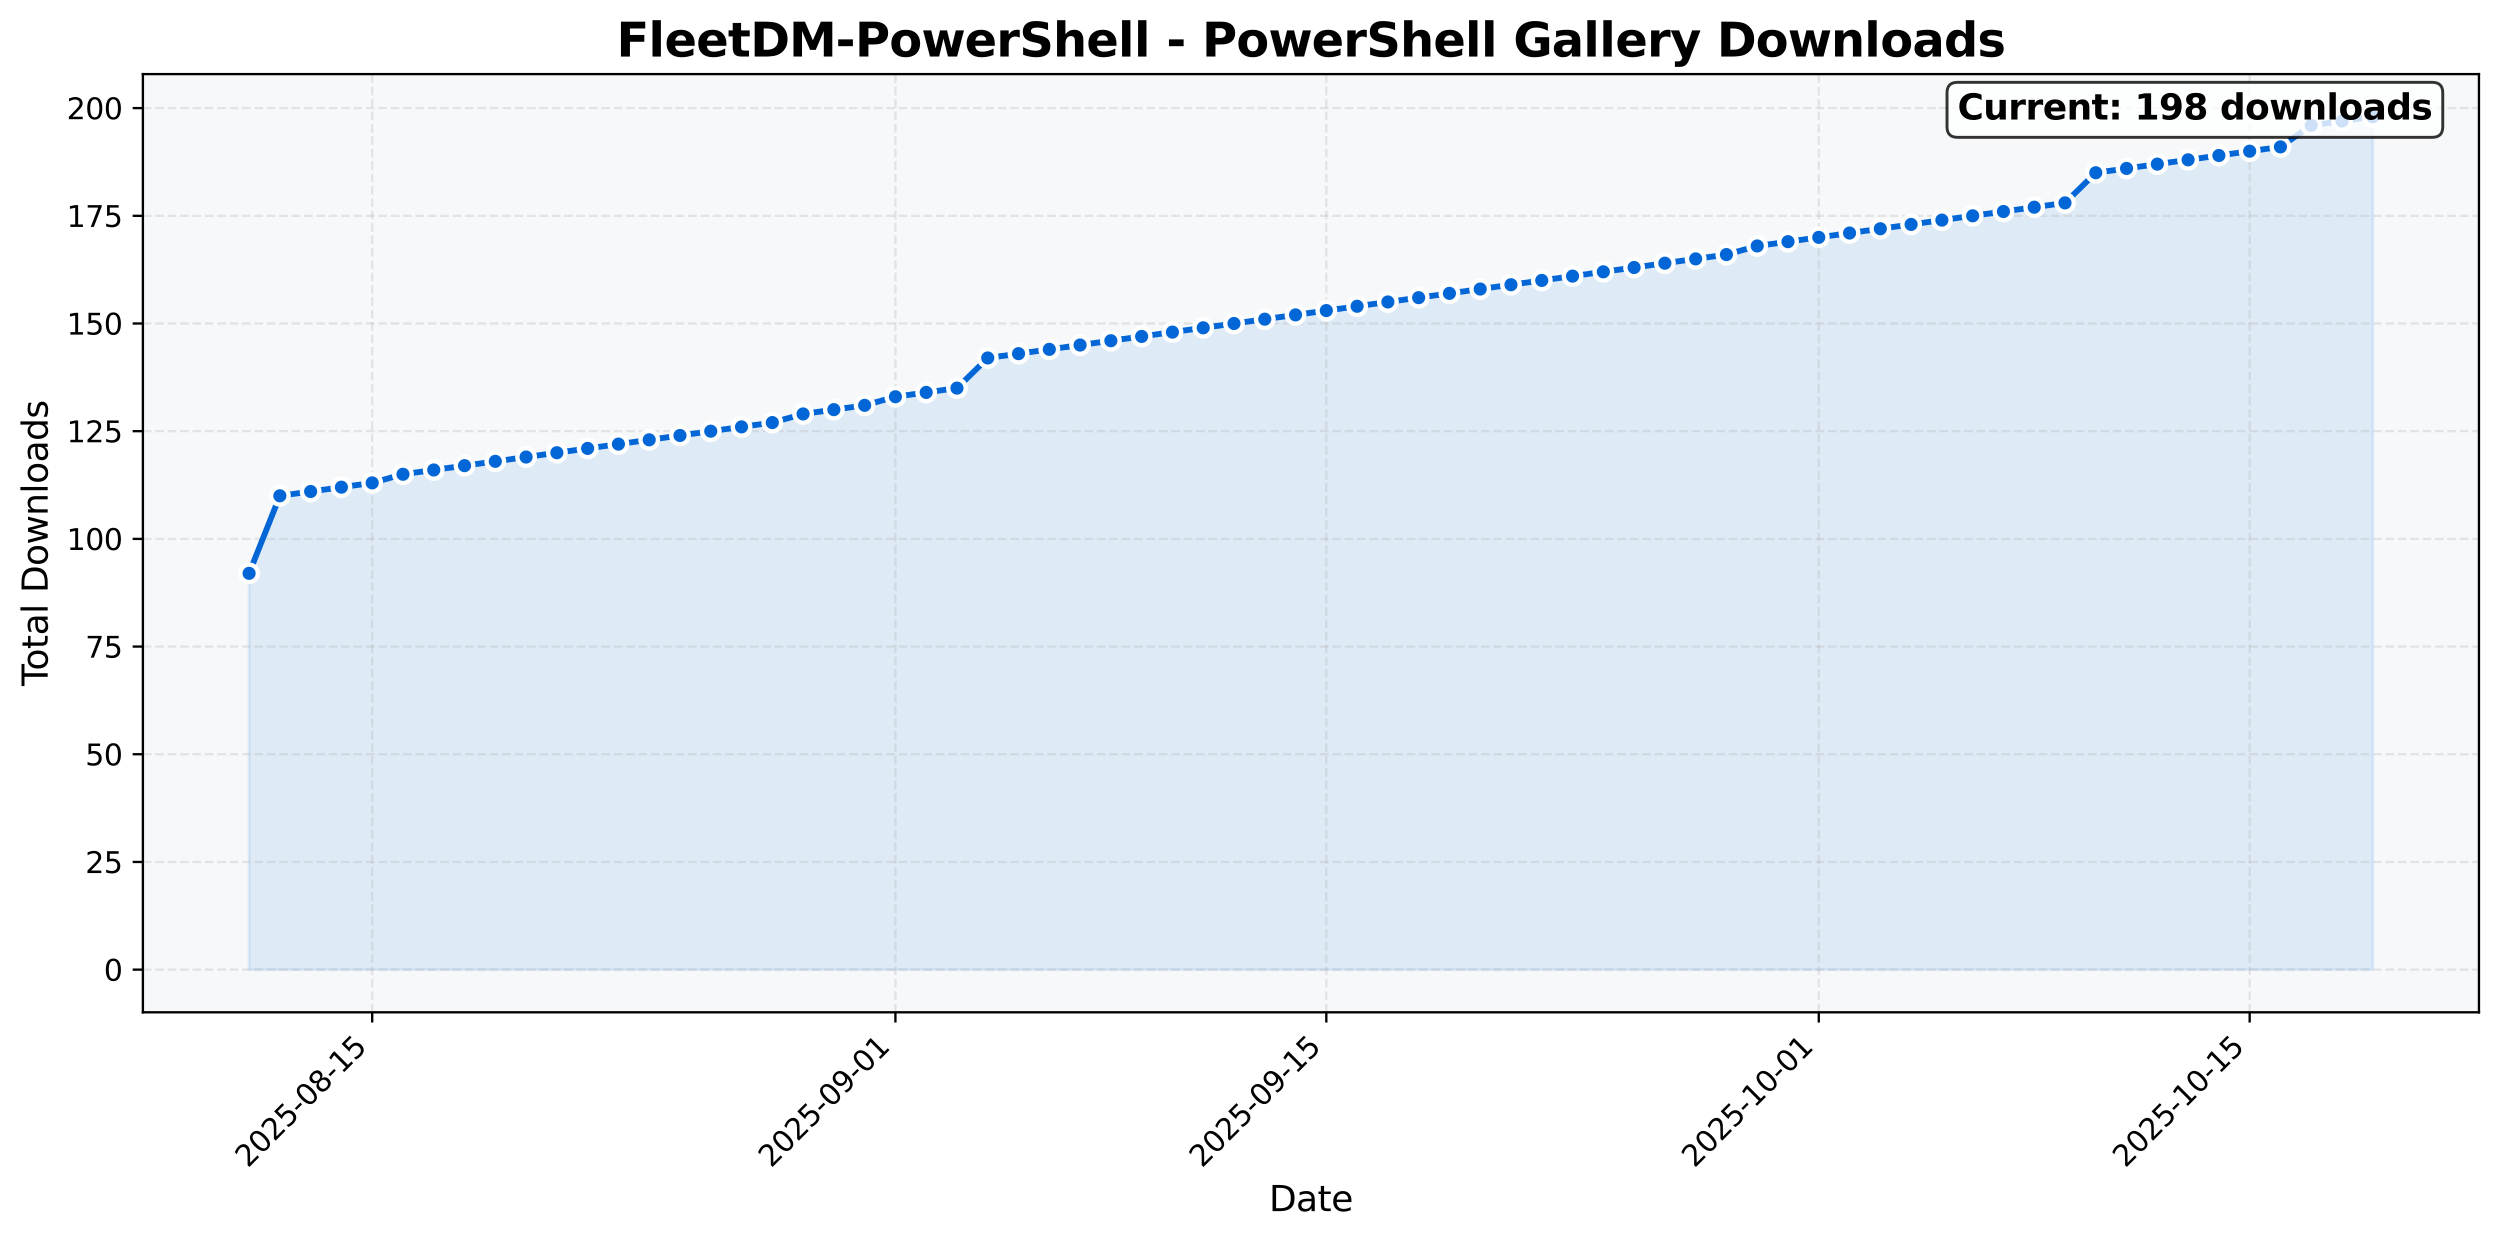 <?xml version="1.0" encoding="utf-8" standalone="no"?>
<!DOCTYPE svg PUBLIC "-//W3C//DTD SVG 1.1//EN"
  "http://www.w3.org/Graphics/SVG/1.1/DTD/svg11.dtd">
<svg xmlns:xlink="http://www.w3.org/1999/xlink" width="855.551pt" height="424.172pt" viewBox="0 0 855.551 424.172" xmlns="http://www.w3.org/2000/svg" version="1.1">
 <defs>
  <style type="text/css">*{stroke-linejoin: round; stroke-linecap: butt}</style>
 </defs>
 <g id="figure_1">
  <g id="patch_1">
   <path d="M 0 424.172 
L 855.551 424.172 
L 855.551 0 
L 0 0 
z
" style="fill: #ffffff"/>
  </g>
  <g id="axes_1">
   <g id="patch_2">
    <path d="M 48.901 346.421 
L 848.351 346.421 
L 848.351 25.358 
L 48.901 25.358 
z
" style="fill: #f6f8fa"/>
   </g>
   <g id="FillBetweenPolyCollection_1">
    <defs>
     <path id="mc8d5b00d7f" d="M 85.24 -92.345 
L 85.24 -227.964 
L 95.773 -254.498 
L 106.306 -255.972 
L 116.839 -257.446 
L 127.372 -258.92 
L 137.905 -261.869 
L 148.438 -263.343 
L 158.97 -264.817 
L 169.503 -266.291 
L 180.036 -267.765 
L 190.569 -269.239 
L 201.102 -270.713 
L 211.635 -272.187 
L 222.168 -273.662 
L 232.701 -275.136 
L 243.234 -276.61 
L 253.767 -278.084 
L 264.3 -279.558 
L 274.833 -282.506 
L 285.366 -283.98 
L 295.899 -285.454 
L 306.432 -288.403 
L 316.965 -289.877 
L 327.497 -291.351 
L 338.03 -301.67 
L 348.563 -303.144 
L 359.096 -304.618 
L 369.629 -306.092 
L 380.162 -307.566 
L 390.695 -309.04 
L 401.228 -310.514 
L 411.761 -311.989 
L 422.294 -313.463 
L 432.827 -314.937 
L 443.36 -316.411 
L 453.893 -317.885 
L 464.426 -319.359 
L 474.959 -320.833 
L 485.492 -322.307 
L 496.024 -323.782 
L 506.557 -325.256 
L 517.09 -326.73 
L 527.623 -328.204 
L 538.156 -329.678 
L 548.689 -331.152 
L 559.222 -332.626 
L 569.755 -334.1 
L 580.288 -335.574 
L 590.821 -337.049 
L 601.354 -339.997 
L 611.887 -341.471 
L 622.42 -342.945 
L 632.953 -344.419 
L 643.486 -345.893 
L 654.019 -347.367 
L 664.551 -348.842 
L 675.084 -350.316 
L 685.617 -351.79 
L 696.15 -353.264 
L 706.683 -354.738 
L 717.216 -365.057 
L 727.749 -366.531 
L 738.282 -368.005 
L 748.815 -369.479 
L 759.348 -370.953 
L 769.881 -372.427 
L 780.414 -373.902 
L 790.947 -381.272 
L 801.48 -382.746 
L 812.013 -384.22 
L 812.013 -92.345 
L 812.013 -92.345 
L 801.48 -92.345 
L 790.947 -92.345 
L 780.414 -92.345 
L 769.881 -92.345 
L 759.348 -92.345 
L 748.815 -92.345 
L 738.282 -92.345 
L 727.749 -92.345 
L 717.216 -92.345 
L 706.683 -92.345 
L 696.15 -92.345 
L 685.617 -92.345 
L 675.084 -92.345 
L 664.551 -92.345 
L 654.019 -92.345 
L 643.486 -92.345 
L 632.953 -92.345 
L 622.42 -92.345 
L 611.887 -92.345 
L 601.354 -92.345 
L 590.821 -92.345 
L 580.288 -92.345 
L 569.755 -92.345 
L 559.222 -92.345 
L 548.689 -92.345 
L 538.156 -92.345 
L 527.623 -92.345 
L 517.09 -92.345 
L 506.557 -92.345 
L 496.024 -92.345 
L 485.492 -92.345 
L 474.959 -92.345 
L 464.426 -92.345 
L 453.893 -92.345 
L 443.36 -92.345 
L 432.827 -92.345 
L 422.294 -92.345 
L 411.761 -92.345 
L 401.228 -92.345 
L 390.695 -92.345 
L 380.162 -92.345 
L 369.629 -92.345 
L 359.096 -92.345 
L 348.563 -92.345 
L 338.03 -92.345 
L 327.497 -92.345 
L 316.965 -92.345 
L 306.432 -92.345 
L 295.899 -92.345 
L 285.366 -92.345 
L 274.833 -92.345 
L 264.3 -92.345 
L 253.767 -92.345 
L 243.234 -92.345 
L 232.701 -92.345 
L 222.168 -92.345 
L 211.635 -92.345 
L 201.102 -92.345 
L 190.569 -92.345 
L 180.036 -92.345 
L 169.503 -92.345 
L 158.97 -92.345 
L 148.438 -92.345 
L 137.905 -92.345 
L 127.372 -92.345 
L 116.839 -92.345 
L 106.306 -92.345 
L 95.773 -92.345 
L 85.24 -92.345 
z
" style="stroke: #0366d6; stroke-opacity: 0.1"/>
    </defs>
    <g clip-path="url(#p001429e2a1)">
     <use xlink:href="#mc8d5b00d7f" x="0" y="424.172" style="fill: #0366d6; fill-opacity: 0.1; stroke: #0366d6; stroke-opacity: 0.1"/>
    </g>
   </g>
   <g id="matplotlib.axis_1">
    <g id="xtick_1">
     <g id="line2d_1">
      <path d="M 127.372 346.421 
L 127.372 25.358 
" clip-path="url(#p001429e2a1)" style="fill: none; stroke-dasharray: 2.96,1.28; stroke-dashoffset: 0; stroke: #b0b0b0; stroke-opacity: 0.3; stroke-width: 0.8"/>
     </g>
     <g id="line2d_2">
      <defs>
       <path id="md83313b8de" d="M 0 0 
L 0 3.5 
" style="stroke: #000000; stroke-width: 0.8"/>
      </defs>
      <g>
       <use xlink:href="#md83313b8de" x="127.372" y="346.421" style="stroke: #000000; stroke-width: 0.8"/>
      </g>
     </g>
     <g id="text_1">
      <!-- 2025-08-15 -->
      <g transform="translate(84.807 399.887) rotate(-45) scale(0.1 -0.1)">
       <defs>
        <path id="DejaVuSans-32" d="M 1228 531 
L 3431 531 
L 3431 0 
L 469 0 
L 469 531 
Q 828 903 1448 1529 
Q 2069 2156 2228 2338 
Q 2531 2678 2651 2914 
Q 2772 3150 2772 3378 
Q 2772 3750 2511 3984 
Q 2250 4219 1831 4219 
Q 1534 4219 1204 4116 
Q 875 4013 500 3803 
L 500 4441 
Q 881 4594 1212 4672 
Q 1544 4750 1819 4750 
Q 2544 4750 2975 4387 
Q 3406 4025 3406 3419 
Q 3406 3131 3298 2873 
Q 3191 2616 2906 2266 
Q 2828 2175 2409 1742 
Q 1991 1309 1228 531 
z
" transform="scale(0.016)"/>
        <path id="DejaVuSans-30" d="M 2034 4250 
Q 1547 4250 1301 3770 
Q 1056 3291 1056 2328 
Q 1056 1369 1301 889 
Q 1547 409 2034 409 
Q 2525 409 2770 889 
Q 3016 1369 3016 2328 
Q 3016 3291 2770 3770 
Q 2525 4250 2034 4250 
z
M 2034 4750 
Q 2819 4750 3233 4129 
Q 3647 3509 3647 2328 
Q 3647 1150 3233 529 
Q 2819 -91 2034 -91 
Q 1250 -91 836 529 
Q 422 1150 422 2328 
Q 422 3509 836 4129 
Q 1250 4750 2034 4750 
z
" transform="scale(0.016)"/>
        <path id="DejaVuSans-35" d="M 691 4666 
L 3169 4666 
L 3169 4134 
L 1269 4134 
L 1269 2991 
Q 1406 3038 1543 3061 
Q 1681 3084 1819 3084 
Q 2600 3084 3056 2656 
Q 3513 2228 3513 1497 
Q 3513 744 3044 326 
Q 2575 -91 1722 -91 
Q 1428 -91 1123 -41 
Q 819 9 494 109 
L 494 744 
Q 775 591 1075 516 
Q 1375 441 1709 441 
Q 2250 441 2565 725 
Q 2881 1009 2881 1497 
Q 2881 1984 2565 2268 
Q 2250 2553 1709 2553 
Q 1456 2553 1204 2497 
Q 953 2441 691 2322 
L 691 4666 
z
" transform="scale(0.016)"/>
        <path id="DejaVuSans-2d" d="M 313 2009 
L 1997 2009 
L 1997 1497 
L 313 1497 
L 313 2009 
z
" transform="scale(0.016)"/>
        <path id="DejaVuSans-38" d="M 2034 2216 
Q 1584 2216 1326 1975 
Q 1069 1734 1069 1313 
Q 1069 891 1326 650 
Q 1584 409 2034 409 
Q 2484 409 2743 651 
Q 3003 894 3003 1313 
Q 3003 1734 2745 1975 
Q 2488 2216 2034 2216 
z
M 1403 2484 
Q 997 2584 770 2862 
Q 544 3141 544 3541 
Q 544 4100 942 4425 
Q 1341 4750 2034 4750 
Q 2731 4750 3128 4425 
Q 3525 4100 3525 3541 
Q 3525 3141 3298 2862 
Q 3072 2584 2669 2484 
Q 3125 2378 3379 2068 
Q 3634 1759 3634 1313 
Q 3634 634 3220 271 
Q 2806 -91 2034 -91 
Q 1263 -91 848 271 
Q 434 634 434 1313 
Q 434 1759 690 2068 
Q 947 2378 1403 2484 
z
M 1172 3481 
Q 1172 3119 1398 2916 
Q 1625 2713 2034 2713 
Q 2441 2713 2670 2916 
Q 2900 3119 2900 3481 
Q 2900 3844 2670 4047 
Q 2441 4250 2034 4250 
Q 1625 4250 1398 4047 
Q 1172 3844 1172 3481 
z
" transform="scale(0.016)"/>
        <path id="DejaVuSans-31" d="M 794 531 
L 1825 531 
L 1825 4091 
L 703 3866 
L 703 4441 
L 1819 4666 
L 2450 4666 
L 2450 531 
L 3481 531 
L 3481 0 
L 794 0 
L 794 531 
z
" transform="scale(0.016)"/>
       </defs>
       <use xlink:href="#DejaVuSans-32"/>
       <use xlink:href="#DejaVuSans-30" transform="translate(63.623 0)"/>
       <use xlink:href="#DejaVuSans-32" transform="translate(127.246 0)"/>
       <use xlink:href="#DejaVuSans-35" transform="translate(190.869 0)"/>
       <use xlink:href="#DejaVuSans-2d" transform="translate(254.492 0)"/>
       <use xlink:href="#DejaVuSans-30" transform="translate(290.576 0)"/>
       <use xlink:href="#DejaVuSans-38" transform="translate(354.199 0)"/>
       <use xlink:href="#DejaVuSans-2d" transform="translate(417.822 0)"/>
       <use xlink:href="#DejaVuSans-31" transform="translate(453.906 0)"/>
       <use xlink:href="#DejaVuSans-35" transform="translate(517.529 0)"/>
      </g>
     </g>
    </g>
    <g id="xtick_2">
     <g id="line2d_3">
      <path d="M 306.432 346.421 
L 306.432 25.358 
" clip-path="url(#p001429e2a1)" style="fill: none; stroke-dasharray: 2.96,1.28; stroke-dashoffset: 0; stroke: #b0b0b0; stroke-opacity: 0.3; stroke-width: 0.8"/>
     </g>
     <g id="line2d_4">
      <g>
       <use xlink:href="#md83313b8de" x="306.432" y="346.421" style="stroke: #000000; stroke-width: 0.8"/>
      </g>
     </g>
     <g id="text_2">
      <!-- 2025-09-01 -->
      <g transform="translate(263.867 399.887) rotate(-45) scale(0.1 -0.1)">
       <defs>
        <path id="DejaVuSans-39" d="M 703 97 
L 703 672 
Q 941 559 1184 500 
Q 1428 441 1663 441 
Q 2288 441 2617 861 
Q 2947 1281 2994 2138 
Q 2813 1869 2534 1725 
Q 2256 1581 1919 1581 
Q 1219 1581 811 2004 
Q 403 2428 403 3163 
Q 403 3881 828 4315 
Q 1253 4750 1959 4750 
Q 2769 4750 3195 4129 
Q 3622 3509 3622 2328 
Q 3622 1225 3098 567 
Q 2575 -91 1691 -91 
Q 1453 -91 1209 -44 
Q 966 3 703 97 
z
M 1959 2075 
Q 2384 2075 2632 2365 
Q 2881 2656 2881 3163 
Q 2881 3666 2632 3958 
Q 2384 4250 1959 4250 
Q 1534 4250 1286 3958 
Q 1038 3666 1038 3163 
Q 1038 2656 1286 2365 
Q 1534 2075 1959 2075 
z
" transform="scale(0.016)"/>
       </defs>
       <use xlink:href="#DejaVuSans-32"/>
       <use xlink:href="#DejaVuSans-30" transform="translate(63.623 0)"/>
       <use xlink:href="#DejaVuSans-32" transform="translate(127.246 0)"/>
       <use xlink:href="#DejaVuSans-35" transform="translate(190.869 0)"/>
       <use xlink:href="#DejaVuSans-2d" transform="translate(254.492 0)"/>
       <use xlink:href="#DejaVuSans-30" transform="translate(290.576 0)"/>
       <use xlink:href="#DejaVuSans-39" transform="translate(354.199 0)"/>
       <use xlink:href="#DejaVuSans-2d" transform="translate(417.822 0)"/>
       <use xlink:href="#DejaVuSans-30" transform="translate(453.906 0)"/>
       <use xlink:href="#DejaVuSans-31" transform="translate(517.529 0)"/>
      </g>
     </g>
    </g>
    <g id="xtick_3">
     <g id="line2d_5">
      <path d="M 453.893 346.421 
L 453.893 25.358 
" clip-path="url(#p001429e2a1)" style="fill: none; stroke-dasharray: 2.96,1.28; stroke-dashoffset: 0; stroke: #b0b0b0; stroke-opacity: 0.3; stroke-width: 0.8"/>
     </g>
     <g id="line2d_6">
      <g>
       <use xlink:href="#md83313b8de" x="453.893" y="346.421" style="stroke: #000000; stroke-width: 0.8"/>
      </g>
     </g>
     <g id="text_3">
      <!-- 2025-09-15 -->
      <g transform="translate(411.328 399.887) rotate(-45) scale(0.1 -0.1)">
       <use xlink:href="#DejaVuSans-32"/>
       <use xlink:href="#DejaVuSans-30" transform="translate(63.623 0)"/>
       <use xlink:href="#DejaVuSans-32" transform="translate(127.246 0)"/>
       <use xlink:href="#DejaVuSans-35" transform="translate(190.869 0)"/>
       <use xlink:href="#DejaVuSans-2d" transform="translate(254.492 0)"/>
       <use xlink:href="#DejaVuSans-30" transform="translate(290.576 0)"/>
       <use xlink:href="#DejaVuSans-39" transform="translate(354.199 0)"/>
       <use xlink:href="#DejaVuSans-2d" transform="translate(417.822 0)"/>
       <use xlink:href="#DejaVuSans-31" transform="translate(453.906 0)"/>
       <use xlink:href="#DejaVuSans-35" transform="translate(517.529 0)"/>
      </g>
     </g>
    </g>
    <g id="xtick_4">
     <g id="line2d_7">
      <path d="M 622.42 346.421 
L 622.42 25.358 
" clip-path="url(#p001429e2a1)" style="fill: none; stroke-dasharray: 2.96,1.28; stroke-dashoffset: 0; stroke: #b0b0b0; stroke-opacity: 0.3; stroke-width: 0.8"/>
     </g>
     <g id="line2d_8">
      <g>
       <use xlink:href="#md83313b8de" x="622.42" y="346.421" style="stroke: #000000; stroke-width: 0.8"/>
      </g>
     </g>
     <g id="text_4">
      <!-- 2025-10-01 -->
      <g transform="translate(579.855 399.887) rotate(-45) scale(0.1 -0.1)">
       <use xlink:href="#DejaVuSans-32"/>
       <use xlink:href="#DejaVuSans-30" transform="translate(63.623 0)"/>
       <use xlink:href="#DejaVuSans-32" transform="translate(127.246 0)"/>
       <use xlink:href="#DejaVuSans-35" transform="translate(190.869 0)"/>
       <use xlink:href="#DejaVuSans-2d" transform="translate(254.492 0)"/>
       <use xlink:href="#DejaVuSans-31" transform="translate(290.576 0)"/>
       <use xlink:href="#DejaVuSans-30" transform="translate(354.199 0)"/>
       <use xlink:href="#DejaVuSans-2d" transform="translate(417.822 0)"/>
       <use xlink:href="#DejaVuSans-30" transform="translate(453.906 0)"/>
       <use xlink:href="#DejaVuSans-31" transform="translate(517.529 0)"/>
      </g>
     </g>
    </g>
    <g id="xtick_5">
     <g id="line2d_9">
      <path d="M 769.881 346.421 
L 769.881 25.358 
" clip-path="url(#p001429e2a1)" style="fill: none; stroke-dasharray: 2.96,1.28; stroke-dashoffset: 0; stroke: #b0b0b0; stroke-opacity: 0.3; stroke-width: 0.8"/>
     </g>
     <g id="line2d_10">
      <g>
       <use xlink:href="#md83313b8de" x="769.881" y="346.421" style="stroke: #000000; stroke-width: 0.8"/>
      </g>
     </g>
     <g id="text_5">
      <!-- 2025-10-15 -->
      <g transform="translate(727.316 399.887) rotate(-45) scale(0.1 -0.1)">
       <use xlink:href="#DejaVuSans-32"/>
       <use xlink:href="#DejaVuSans-30" transform="translate(63.623 0)"/>
       <use xlink:href="#DejaVuSans-32" transform="translate(127.246 0)"/>
       <use xlink:href="#DejaVuSans-35" transform="translate(190.869 0)"/>
       <use xlink:href="#DejaVuSans-2d" transform="translate(254.492 0)"/>
       <use xlink:href="#DejaVuSans-31" transform="translate(290.576 0)"/>
       <use xlink:href="#DejaVuSans-30" transform="translate(354.199 0)"/>
       <use xlink:href="#DejaVuSans-2d" transform="translate(417.822 0)"/>
       <use xlink:href="#DejaVuSans-31" transform="translate(453.906 0)"/>
       <use xlink:href="#DejaVuSans-35" transform="translate(517.529 0)"/>
      </g>
     </g>
    </g>
    <g id="text_6">
     <!-- Date -->
     <g transform="translate(434.285 414.476) scale(0.12 -0.12)">
      <defs>
       <path id="DejaVuSans-44" d="M 1259 4147 
L 1259 519 
L 2022 519 
Q 2988 519 3436 956 
Q 3884 1394 3884 2338 
Q 3884 3275 3436 3711 
Q 2988 4147 2022 4147 
L 1259 4147 
z
M 628 4666 
L 1925 4666 
Q 3281 4666 3915 4102 
Q 4550 3538 4550 2338 
Q 4550 1131 3912 565 
Q 3275 0 1925 0 
L 628 0 
L 628 4666 
z
" transform="scale(0.016)"/>
       <path id="DejaVuSans-61" d="M 2194 1759 
Q 1497 1759 1228 1600 
Q 959 1441 959 1056 
Q 959 750 1161 570 
Q 1363 391 1709 391 
Q 2188 391 2477 730 
Q 2766 1069 2766 1631 
L 2766 1759 
L 2194 1759 
z
M 3341 1997 
L 3341 0 
L 2766 0 
L 2766 531 
Q 2569 213 2275 61 
Q 1981 -91 1556 -91 
Q 1019 -91 701 211 
Q 384 513 384 1019 
Q 384 1609 779 1909 
Q 1175 2209 1959 2209 
L 2766 2209 
L 2766 2266 
Q 2766 2663 2505 2880 
Q 2244 3097 1772 3097 
Q 1472 3097 1187 3025 
Q 903 2953 641 2809 
L 641 3341 
Q 956 3463 1253 3523 
Q 1550 3584 1831 3584 
Q 2591 3584 2966 3190 
Q 3341 2797 3341 1997 
z
" transform="scale(0.016)"/>
       <path id="DejaVuSans-74" d="M 1172 4494 
L 1172 3500 
L 2356 3500 
L 2356 3053 
L 1172 3053 
L 1172 1153 
Q 1172 725 1289 603 
Q 1406 481 1766 481 
L 2356 481 
L 2356 0 
L 1766 0 
Q 1100 0 847 248 
Q 594 497 594 1153 
L 594 3053 
L 172 3053 
L 172 3500 
L 594 3500 
L 594 4494 
L 1172 4494 
z
" transform="scale(0.016)"/>
       <path id="DejaVuSans-65" d="M 3597 1894 
L 3597 1613 
L 953 1613 
Q 991 1019 1311 708 
Q 1631 397 2203 397 
Q 2534 397 2845 478 
Q 3156 559 3463 722 
L 3463 178 
Q 3153 47 2828 -22 
Q 2503 -91 2169 -91 
Q 1331 -91 842 396 
Q 353 884 353 1716 
Q 353 2575 817 3079 
Q 1281 3584 2069 3584 
Q 2775 3584 3186 3129 
Q 3597 2675 3597 1894 
z
M 3022 2063 
Q 3016 2534 2758 2815 
Q 2500 3097 2075 3097 
Q 1594 3097 1305 2825 
Q 1016 2553 972 2059 
L 3022 2063 
z
" transform="scale(0.016)"/>
      </defs>
      <use xlink:href="#DejaVuSans-44"/>
      <use xlink:href="#DejaVuSans-61" transform="translate(77.002 0)"/>
      <use xlink:href="#DejaVuSans-74" transform="translate(138.281 0)"/>
      <use xlink:href="#DejaVuSans-65" transform="translate(177.49 0)"/>
     </g>
    </g>
   </g>
   <g id="matplotlib.axis_2">
    <g id="ytick_1">
     <g id="line2d_11">
      <path d="M 48.901 331.827 
L 848.351 331.827 
" clip-path="url(#p001429e2a1)" style="fill: none; stroke-dasharray: 2.96,1.28; stroke-dashoffset: 0; stroke: #b0b0b0; stroke-opacity: 0.3; stroke-width: 0.8"/>
     </g>
     <g id="line2d_12">
      <defs>
       <path id="m4f88e8a1db" d="M 0 0 
L -3.5 0 
" style="stroke: #000000; stroke-width: 0.8"/>
      </defs>
      <g>
       <use xlink:href="#m4f88e8a1db" x="48.901" y="331.827" style="stroke: #000000; stroke-width: 0.8"/>
      </g>
     </g>
     <g id="text_7">
      <!-- 0 -->
      <g transform="translate(35.539 335.626) scale(0.1 -0.1)">
       <use xlink:href="#DejaVuSans-30"/>
      </g>
     </g>
    </g>
    <g id="ytick_2">
     <g id="line2d_13">
      <path d="M 48.901 294.974 
L 848.351 294.974 
" clip-path="url(#p001429e2a1)" style="fill: none; stroke-dasharray: 2.96,1.28; stroke-dashoffset: 0; stroke: #b0b0b0; stroke-opacity: 0.3; stroke-width: 0.8"/>
     </g>
     <g id="line2d_14">
      <g>
       <use xlink:href="#m4f88e8a1db" x="48.901" y="294.974" style="stroke: #000000; stroke-width: 0.8"/>
      </g>
     </g>
     <g id="text_8">
      <!-- 25 -->
      <g transform="translate(29.176 298.773) scale(0.1 -0.1)">
       <use xlink:href="#DejaVuSans-32"/>
       <use xlink:href="#DejaVuSans-35" transform="translate(63.623 0)"/>
      </g>
     </g>
    </g>
    <g id="ytick_3">
     <g id="line2d_15">
      <path d="M 48.901 258.121 
L 848.351 258.121 
" clip-path="url(#p001429e2a1)" style="fill: none; stroke-dasharray: 2.96,1.28; stroke-dashoffset: 0; stroke: #b0b0b0; stroke-opacity: 0.3; stroke-width: 0.8"/>
     </g>
     <g id="line2d_16">
      <g>
       <use xlink:href="#m4f88e8a1db" x="48.901" y="258.121" style="stroke: #000000; stroke-width: 0.8"/>
      </g>
     </g>
     <g id="text_9">
      <!-- 50 -->
      <g transform="translate(29.176 261.92) scale(0.1 -0.1)">
       <use xlink:href="#DejaVuSans-35"/>
       <use xlink:href="#DejaVuSans-30" transform="translate(63.623 0)"/>
      </g>
     </g>
    </g>
    <g id="ytick_4">
     <g id="line2d_17">
      <path d="M 48.901 221.268 
L 848.351 221.268 
" clip-path="url(#p001429e2a1)" style="fill: none; stroke-dasharray: 2.96,1.28; stroke-dashoffset: 0; stroke: #b0b0b0; stroke-opacity: 0.3; stroke-width: 0.8"/>
     </g>
     <g id="line2d_18">
      <g>
       <use xlink:href="#m4f88e8a1db" x="48.901" y="221.268" style="stroke: #000000; stroke-width: 0.8"/>
      </g>
     </g>
     <g id="text_10">
      <!-- 75 -->
      <g transform="translate(29.176 225.067) scale(0.1 -0.1)">
       <defs>
        <path id="DejaVuSans-37" d="M 525 4666 
L 3525 4666 
L 3525 4397 
L 1831 0 
L 1172 0 
L 2766 4134 
L 525 4134 
L 525 4666 
z
" transform="scale(0.016)"/>
       </defs>
       <use xlink:href="#DejaVuSans-37"/>
       <use xlink:href="#DejaVuSans-35" transform="translate(63.623 0)"/>
      </g>
     </g>
    </g>
    <g id="ytick_5">
     <g id="line2d_19">
      <path d="M 48.901 184.415 
L 848.351 184.415 
" clip-path="url(#p001429e2a1)" style="fill: none; stroke-dasharray: 2.96,1.28; stroke-dashoffset: 0; stroke: #b0b0b0; stroke-opacity: 0.3; stroke-width: 0.8"/>
     </g>
     <g id="line2d_20">
      <g>
       <use xlink:href="#m4f88e8a1db" x="48.901" y="184.415" style="stroke: #000000; stroke-width: 0.8"/>
      </g>
     </g>
     <g id="text_11">
      <!-- 100 -->
      <g transform="translate(22.814 188.214) scale(0.1 -0.1)">
       <use xlink:href="#DejaVuSans-31"/>
       <use xlink:href="#DejaVuSans-30" transform="translate(63.623 0)"/>
       <use xlink:href="#DejaVuSans-30" transform="translate(127.246 0)"/>
      </g>
     </g>
    </g>
    <g id="ytick_6">
     <g id="line2d_21">
      <path d="M 48.901 147.562 
L 848.351 147.562 
" clip-path="url(#p001429e2a1)" style="fill: none; stroke-dasharray: 2.96,1.28; stroke-dashoffset: 0; stroke: #b0b0b0; stroke-opacity: 0.3; stroke-width: 0.8"/>
     </g>
     <g id="line2d_22">
      <g>
       <use xlink:href="#m4f88e8a1db" x="48.901" y="147.562" style="stroke: #000000; stroke-width: 0.8"/>
      </g>
     </g>
     <g id="text_12">
      <!-- 125 -->
      <g transform="translate(22.814 151.361) scale(0.1 -0.1)">
       <use xlink:href="#DejaVuSans-31"/>
       <use xlink:href="#DejaVuSans-32" transform="translate(63.623 0)"/>
       <use xlink:href="#DejaVuSans-35" transform="translate(127.246 0)"/>
      </g>
     </g>
    </g>
    <g id="ytick_7">
     <g id="line2d_23">
      <path d="M 48.901 110.709 
L 848.351 110.709 
" clip-path="url(#p001429e2a1)" style="fill: none; stroke-dasharray: 2.96,1.28; stroke-dashoffset: 0; stroke: #b0b0b0; stroke-opacity: 0.3; stroke-width: 0.8"/>
     </g>
     <g id="line2d_24">
      <g>
       <use xlink:href="#m4f88e8a1db" x="48.901" y="110.709" style="stroke: #000000; stroke-width: 0.8"/>
      </g>
     </g>
     <g id="text_13">
      <!-- 150 -->
      <g transform="translate(22.814 114.508) scale(0.1 -0.1)">
       <use xlink:href="#DejaVuSans-31"/>
       <use xlink:href="#DejaVuSans-35" transform="translate(63.623 0)"/>
       <use xlink:href="#DejaVuSans-30" transform="translate(127.246 0)"/>
      </g>
     </g>
    </g>
    <g id="ytick_8">
     <g id="line2d_25">
      <path d="M 48.901 73.856 
L 848.351 73.856 
" clip-path="url(#p001429e2a1)" style="fill: none; stroke-dasharray: 2.96,1.28; stroke-dashoffset: 0; stroke: #b0b0b0; stroke-opacity: 0.3; stroke-width: 0.8"/>
     </g>
     <g id="line2d_26">
      <g>
       <use xlink:href="#m4f88e8a1db" x="48.901" y="73.856" style="stroke: #000000; stroke-width: 0.8"/>
      </g>
     </g>
     <g id="text_14">
      <!-- 175 -->
      <g transform="translate(22.814 77.655) scale(0.1 -0.1)">
       <use xlink:href="#DejaVuSans-31"/>
       <use xlink:href="#DejaVuSans-37" transform="translate(63.623 0)"/>
       <use xlink:href="#DejaVuSans-35" transform="translate(127.246 0)"/>
      </g>
     </g>
    </g>
    <g id="ytick_9">
     <g id="line2d_27">
      <path d="M 48.901 37.003 
L 848.351 37.003 
" clip-path="url(#p001429e2a1)" style="fill: none; stroke-dasharray: 2.96,1.28; stroke-dashoffset: 0; stroke: #b0b0b0; stroke-opacity: 0.3; stroke-width: 0.8"/>
     </g>
     <g id="line2d_28">
      <g>
       <use xlink:href="#m4f88e8a1db" x="48.901" y="37.003" style="stroke: #000000; stroke-width: 0.8"/>
      </g>
     </g>
     <g id="text_15">
      <!-- 200 -->
      <g transform="translate(22.814 40.802) scale(0.1 -0.1)">
       <use xlink:href="#DejaVuSans-32"/>
       <use xlink:href="#DejaVuSans-30" transform="translate(63.623 0)"/>
       <use xlink:href="#DejaVuSans-30" transform="translate(127.246 0)"/>
      </g>
     </g>
    </g>
    <g id="text_16">
     <!-- Total Downloads -->
     <g transform="translate(16.318 234.758) rotate(-90) scale(0.12 -0.12)">
      <defs>
       <path id="DejaVuSans-54" d="M -19 4666 
L 3928 4666 
L 3928 4134 
L 2272 4134 
L 2272 0 
L 1638 0 
L 1638 4134 
L -19 4134 
L -19 4666 
z
" transform="scale(0.016)"/>
       <path id="DejaVuSans-6f" d="M 1959 3097 
Q 1497 3097 1228 2736 
Q 959 2375 959 1747 
Q 959 1119 1226 758 
Q 1494 397 1959 397 
Q 2419 397 2687 759 
Q 2956 1122 2956 1747 
Q 2956 2369 2687 2733 
Q 2419 3097 1959 3097 
z
M 1959 3584 
Q 2709 3584 3137 3096 
Q 3566 2609 3566 1747 
Q 3566 888 3137 398 
Q 2709 -91 1959 -91 
Q 1206 -91 779 398 
Q 353 888 353 1747 
Q 353 2609 779 3096 
Q 1206 3584 1959 3584 
z
" transform="scale(0.016)"/>
       <path id="DejaVuSans-6c" d="M 603 4863 
L 1178 4863 
L 1178 0 
L 603 0 
L 603 4863 
z
" transform="scale(0.016)"/>
       <path id="DejaVuSans-20" transform="scale(0.016)"/>
       <path id="DejaVuSans-77" d="M 269 3500 
L 844 3500 
L 1563 769 
L 2278 3500 
L 2956 3500 
L 3675 769 
L 4391 3500 
L 4966 3500 
L 4050 0 
L 3372 0 
L 2619 2869 
L 1863 0 
L 1184 0 
L 269 3500 
z
" transform="scale(0.016)"/>
       <path id="DejaVuSans-6e" d="M 3513 2113 
L 3513 0 
L 2938 0 
L 2938 2094 
Q 2938 2591 2744 2837 
Q 2550 3084 2163 3084 
Q 1697 3084 1428 2787 
Q 1159 2491 1159 1978 
L 1159 0 
L 581 0 
L 581 3500 
L 1159 3500 
L 1159 2956 
Q 1366 3272 1645 3428 
Q 1925 3584 2291 3584 
Q 2894 3584 3203 3211 
Q 3513 2838 3513 2113 
z
" transform="scale(0.016)"/>
       <path id="DejaVuSans-64" d="M 2906 2969 
L 2906 4863 
L 3481 4863 
L 3481 0 
L 2906 0 
L 2906 525 
Q 2725 213 2448 61 
Q 2172 -91 1784 -91 
Q 1150 -91 751 415 
Q 353 922 353 1747 
Q 353 2572 751 3078 
Q 1150 3584 1784 3584 
Q 2172 3584 2448 3432 
Q 2725 3281 2906 2969 
z
M 947 1747 
Q 947 1113 1208 752 
Q 1469 391 1925 391 
Q 2381 391 2643 752 
Q 2906 1113 2906 1747 
Q 2906 2381 2643 2742 
Q 2381 3103 1925 3103 
Q 1469 3103 1208 2742 
Q 947 2381 947 1747 
z
" transform="scale(0.016)"/>
       <path id="DejaVuSans-73" d="M 2834 3397 
L 2834 2853 
Q 2591 2978 2328 3040 
Q 2066 3103 1784 3103 
Q 1356 3103 1142 2972 
Q 928 2841 928 2578 
Q 928 2378 1081 2264 
Q 1234 2150 1697 2047 
L 1894 2003 
Q 2506 1872 2764 1633 
Q 3022 1394 3022 966 
Q 3022 478 2636 193 
Q 2250 -91 1575 -91 
Q 1294 -91 989 -36 
Q 684 19 347 128 
L 347 722 
Q 666 556 975 473 
Q 1284 391 1588 391 
Q 1994 391 2212 530 
Q 2431 669 2431 922 
Q 2431 1156 2273 1281 
Q 2116 1406 1581 1522 
L 1381 1569 
Q 847 1681 609 1914 
Q 372 2147 372 2553 
Q 372 3047 722 3315 
Q 1072 3584 1716 3584 
Q 2034 3584 2315 3537 
Q 2597 3491 2834 3397 
z
" transform="scale(0.016)"/>
      </defs>
      <use xlink:href="#DejaVuSans-54"/>
      <use xlink:href="#DejaVuSans-6f" transform="translate(44.084 0)"/>
      <use xlink:href="#DejaVuSans-74" transform="translate(105.266 0)"/>
      <use xlink:href="#DejaVuSans-61" transform="translate(144.475 0)"/>
      <use xlink:href="#DejaVuSans-6c" transform="translate(205.754 0)"/>
      <use xlink:href="#DejaVuSans-20" transform="translate(233.537 0)"/>
      <use xlink:href="#DejaVuSans-44" transform="translate(265.324 0)"/>
      <use xlink:href="#DejaVuSans-6f" transform="translate(342.326 0)"/>
      <use xlink:href="#DejaVuSans-77" transform="translate(403.508 0)"/>
      <use xlink:href="#DejaVuSans-6e" transform="translate(485.295 0)"/>
      <use xlink:href="#DejaVuSans-6c" transform="translate(548.674 0)"/>
      <use xlink:href="#DejaVuSans-6f" transform="translate(576.457 0)"/>
      <use xlink:href="#DejaVuSans-61" transform="translate(637.639 0)"/>
      <use xlink:href="#DejaVuSans-64" transform="translate(698.918 0)"/>
      <use xlink:href="#DejaVuSans-73" transform="translate(762.395 0)"/>
     </g>
    </g>
   </g>
   <g id="line2d_29">
    <path d="M 85.24 196.208 
L 95.773 169.674 
L 106.306 168.2 
L 116.839 166.725 
L 127.372 165.251 
L 137.905 162.303 
L 148.438 160.829 
L 158.97 159.355 
L 169.503 157.881 
L 180.036 156.407 
L 190.569 154.933 
L 201.102 153.458 
L 211.635 151.984 
L 222.168 150.51 
L 232.701 149.036 
L 243.234 147.562 
L 253.767 146.088 
L 264.3 144.614 
L 274.833 141.665 
L 285.366 140.191 
L 295.899 138.717 
L 306.432 135.769 
L 316.965 134.295 
L 327.497 132.821 
L 338.03 122.502 
L 348.563 121.028 
L 359.096 119.554 
L 369.629 118.08 
L 380.162 116.605 
L 390.695 115.131 
L 401.228 113.657 
L 411.761 112.183 
L 422.294 110.709 
L 432.827 109.235 
L 443.36 107.761 
L 453.893 106.287 
L 464.426 104.812 
L 474.959 103.338 
L 485.492 101.864 
L 496.024 100.39 
L 506.557 98.916 
L 517.09 97.442 
L 527.623 95.968 
L 538.156 94.494 
L 548.689 93.02 
L 559.222 91.545 
L 569.755 90.071 
L 580.288 88.597 
L 590.821 87.123 
L 601.354 84.175 
L 611.887 82.701 
L 622.42 81.227 
L 632.953 79.752 
L 643.486 78.278 
L 654.019 76.804 
L 664.551 75.33 
L 675.084 73.856 
L 685.617 72.382 
L 696.15 70.908 
L 706.683 69.434 
L 717.216 59.115 
L 727.749 57.641 
L 738.282 56.167 
L 748.815 54.692 
L 759.348 53.218 
L 769.881 51.744 
L 780.414 50.27 
L 790.947 42.9 
L 801.48 41.425 
L 812.013 39.951 
" clip-path="url(#p001429e2a1)" style="fill: none; stroke: #0366d6; stroke-width: 2; stroke-linecap: square"/>
    <defs>
     <path id="mb6f90d6320" d="M 0 3 
C 0.796 3 1.559 2.684 2.121 2.121 
C 2.684 1.559 3 0.796 3 0 
C 3 -0.796 2.684 -1.559 2.121 -2.121 
C 1.559 -2.684 0.796 -3 0 -3 
C -0.796 -3 -1.559 -2.684 -2.121 -2.121 
C -2.684 -1.559 -3 -0.796 -3 0 
C -3 0.796 -2.684 1.559 -2.121 2.121 
C -1.559 2.684 -0.796 3 0 3 
z
" style="stroke: #ffffff; stroke-width: 1.5"/>
    </defs>
    <g clip-path="url(#p001429e2a1)">
     <use xlink:href="#mb6f90d6320" x="85.24" y="196.208" style="fill: #0366d6; stroke: #ffffff; stroke-width: 1.5"/>
     <use xlink:href="#mb6f90d6320" x="95.773" y="169.674" style="fill: #0366d6; stroke: #ffffff; stroke-width: 1.5"/>
     <use xlink:href="#mb6f90d6320" x="106.306" y="168.2" style="fill: #0366d6; stroke: #ffffff; stroke-width: 1.5"/>
     <use xlink:href="#mb6f90d6320" x="116.839" y="166.725" style="fill: #0366d6; stroke: #ffffff; stroke-width: 1.5"/>
     <use xlink:href="#mb6f90d6320" x="127.372" y="165.251" style="fill: #0366d6; stroke: #ffffff; stroke-width: 1.5"/>
     <use xlink:href="#mb6f90d6320" x="137.905" y="162.303" style="fill: #0366d6; stroke: #ffffff; stroke-width: 1.5"/>
     <use xlink:href="#mb6f90d6320" x="148.438" y="160.829" style="fill: #0366d6; stroke: #ffffff; stroke-width: 1.5"/>
     <use xlink:href="#mb6f90d6320" x="158.97" y="159.355" style="fill: #0366d6; stroke: #ffffff; stroke-width: 1.5"/>
     <use xlink:href="#mb6f90d6320" x="169.503" y="157.881" style="fill: #0366d6; stroke: #ffffff; stroke-width: 1.5"/>
     <use xlink:href="#mb6f90d6320" x="180.036" y="156.407" style="fill: #0366d6; stroke: #ffffff; stroke-width: 1.5"/>
     <use xlink:href="#mb6f90d6320" x="190.569" y="154.933" style="fill: #0366d6; stroke: #ffffff; stroke-width: 1.5"/>
     <use xlink:href="#mb6f90d6320" x="201.102" y="153.458" style="fill: #0366d6; stroke: #ffffff; stroke-width: 1.5"/>
     <use xlink:href="#mb6f90d6320" x="211.635" y="151.984" style="fill: #0366d6; stroke: #ffffff; stroke-width: 1.5"/>
     <use xlink:href="#mb6f90d6320" x="222.168" y="150.51" style="fill: #0366d6; stroke: #ffffff; stroke-width: 1.5"/>
     <use xlink:href="#mb6f90d6320" x="232.701" y="149.036" style="fill: #0366d6; stroke: #ffffff; stroke-width: 1.5"/>
     <use xlink:href="#mb6f90d6320" x="243.234" y="147.562" style="fill: #0366d6; stroke: #ffffff; stroke-width: 1.5"/>
     <use xlink:href="#mb6f90d6320" x="253.767" y="146.088" style="fill: #0366d6; stroke: #ffffff; stroke-width: 1.5"/>
     <use xlink:href="#mb6f90d6320" x="264.3" y="144.614" style="fill: #0366d6; stroke: #ffffff; stroke-width: 1.5"/>
     <use xlink:href="#mb6f90d6320" x="274.833" y="141.665" style="fill: #0366d6; stroke: #ffffff; stroke-width: 1.5"/>
     <use xlink:href="#mb6f90d6320" x="285.366" y="140.191" style="fill: #0366d6; stroke: #ffffff; stroke-width: 1.5"/>
     <use xlink:href="#mb6f90d6320" x="295.899" y="138.717" style="fill: #0366d6; stroke: #ffffff; stroke-width: 1.5"/>
     <use xlink:href="#mb6f90d6320" x="306.432" y="135.769" style="fill: #0366d6; stroke: #ffffff; stroke-width: 1.5"/>
     <use xlink:href="#mb6f90d6320" x="316.965" y="134.295" style="fill: #0366d6; stroke: #ffffff; stroke-width: 1.5"/>
     <use xlink:href="#mb6f90d6320" x="327.497" y="132.821" style="fill: #0366d6; stroke: #ffffff; stroke-width: 1.5"/>
     <use xlink:href="#mb6f90d6320" x="338.03" y="122.502" style="fill: #0366d6; stroke: #ffffff; stroke-width: 1.5"/>
     <use xlink:href="#mb6f90d6320" x="348.563" y="121.028" style="fill: #0366d6; stroke: #ffffff; stroke-width: 1.5"/>
     <use xlink:href="#mb6f90d6320" x="359.096" y="119.554" style="fill: #0366d6; stroke: #ffffff; stroke-width: 1.5"/>
     <use xlink:href="#mb6f90d6320" x="369.629" y="118.08" style="fill: #0366d6; stroke: #ffffff; stroke-width: 1.5"/>
     <use xlink:href="#mb6f90d6320" x="380.162" y="116.605" style="fill: #0366d6; stroke: #ffffff; stroke-width: 1.5"/>
     <use xlink:href="#mb6f90d6320" x="390.695" y="115.131" style="fill: #0366d6; stroke: #ffffff; stroke-width: 1.5"/>
     <use xlink:href="#mb6f90d6320" x="401.228" y="113.657" style="fill: #0366d6; stroke: #ffffff; stroke-width: 1.5"/>
     <use xlink:href="#mb6f90d6320" x="411.761" y="112.183" style="fill: #0366d6; stroke: #ffffff; stroke-width: 1.5"/>
     <use xlink:href="#mb6f90d6320" x="422.294" y="110.709" style="fill: #0366d6; stroke: #ffffff; stroke-width: 1.5"/>
     <use xlink:href="#mb6f90d6320" x="432.827" y="109.235" style="fill: #0366d6; stroke: #ffffff; stroke-width: 1.5"/>
     <use xlink:href="#mb6f90d6320" x="443.36" y="107.761" style="fill: #0366d6; stroke: #ffffff; stroke-width: 1.5"/>
     <use xlink:href="#mb6f90d6320" x="453.893" y="106.287" style="fill: #0366d6; stroke: #ffffff; stroke-width: 1.5"/>
     <use xlink:href="#mb6f90d6320" x="464.426" y="104.812" style="fill: #0366d6; stroke: #ffffff; stroke-width: 1.5"/>
     <use xlink:href="#mb6f90d6320" x="474.959" y="103.338" style="fill: #0366d6; stroke: #ffffff; stroke-width: 1.5"/>
     <use xlink:href="#mb6f90d6320" x="485.492" y="101.864" style="fill: #0366d6; stroke: #ffffff; stroke-width: 1.5"/>
     <use xlink:href="#mb6f90d6320" x="496.024" y="100.39" style="fill: #0366d6; stroke: #ffffff; stroke-width: 1.5"/>
     <use xlink:href="#mb6f90d6320" x="506.557" y="98.916" style="fill: #0366d6; stroke: #ffffff; stroke-width: 1.5"/>
     <use xlink:href="#mb6f90d6320" x="517.09" y="97.442" style="fill: #0366d6; stroke: #ffffff; stroke-width: 1.5"/>
     <use xlink:href="#mb6f90d6320" x="527.623" y="95.968" style="fill: #0366d6; stroke: #ffffff; stroke-width: 1.5"/>
     <use xlink:href="#mb6f90d6320" x="538.156" y="94.494" style="fill: #0366d6; stroke: #ffffff; stroke-width: 1.5"/>
     <use xlink:href="#mb6f90d6320" x="548.689" y="93.02" style="fill: #0366d6; stroke: #ffffff; stroke-width: 1.5"/>
     <use xlink:href="#mb6f90d6320" x="559.222" y="91.545" style="fill: #0366d6; stroke: #ffffff; stroke-width: 1.5"/>
     <use xlink:href="#mb6f90d6320" x="569.755" y="90.071" style="fill: #0366d6; stroke: #ffffff; stroke-width: 1.5"/>
     <use xlink:href="#mb6f90d6320" x="580.288" y="88.597" style="fill: #0366d6; stroke: #ffffff; stroke-width: 1.5"/>
     <use xlink:href="#mb6f90d6320" x="590.821" y="87.123" style="fill: #0366d6; stroke: #ffffff; stroke-width: 1.5"/>
     <use xlink:href="#mb6f90d6320" x="601.354" y="84.175" style="fill: #0366d6; stroke: #ffffff; stroke-width: 1.5"/>
     <use xlink:href="#mb6f90d6320" x="611.887" y="82.701" style="fill: #0366d6; stroke: #ffffff; stroke-width: 1.5"/>
     <use xlink:href="#mb6f90d6320" x="622.42" y="81.227" style="fill: #0366d6; stroke: #ffffff; stroke-width: 1.5"/>
     <use xlink:href="#mb6f90d6320" x="632.953" y="79.752" style="fill: #0366d6; stroke: #ffffff; stroke-width: 1.5"/>
     <use xlink:href="#mb6f90d6320" x="643.486" y="78.278" style="fill: #0366d6; stroke: #ffffff; stroke-width: 1.5"/>
     <use xlink:href="#mb6f90d6320" x="654.019" y="76.804" style="fill: #0366d6; stroke: #ffffff; stroke-width: 1.5"/>
     <use xlink:href="#mb6f90d6320" x="664.551" y="75.33" style="fill: #0366d6; stroke: #ffffff; stroke-width: 1.5"/>
     <use xlink:href="#mb6f90d6320" x="675.084" y="73.856" style="fill: #0366d6; stroke: #ffffff; stroke-width: 1.5"/>
     <use xlink:href="#mb6f90d6320" x="685.617" y="72.382" style="fill: #0366d6; stroke: #ffffff; stroke-width: 1.5"/>
     <use xlink:href="#mb6f90d6320" x="696.15" y="70.908" style="fill: #0366d6; stroke: #ffffff; stroke-width: 1.5"/>
     <use xlink:href="#mb6f90d6320" x="706.683" y="69.434" style="fill: #0366d6; stroke: #ffffff; stroke-width: 1.5"/>
     <use xlink:href="#mb6f90d6320" x="717.216" y="59.115" style="fill: #0366d6; stroke: #ffffff; stroke-width: 1.5"/>
     <use xlink:href="#mb6f90d6320" x="727.749" y="57.641" style="fill: #0366d6; stroke: #ffffff; stroke-width: 1.5"/>
     <use xlink:href="#mb6f90d6320" x="738.282" y="56.167" style="fill: #0366d6; stroke: #ffffff; stroke-width: 1.5"/>
     <use xlink:href="#mb6f90d6320" x="748.815" y="54.692" style="fill: #0366d6; stroke: #ffffff; stroke-width: 1.5"/>
     <use xlink:href="#mb6f90d6320" x="759.348" y="53.218" style="fill: #0366d6; stroke: #ffffff; stroke-width: 1.5"/>
     <use xlink:href="#mb6f90d6320" x="769.881" y="51.744" style="fill: #0366d6; stroke: #ffffff; stroke-width: 1.5"/>
     <use xlink:href="#mb6f90d6320" x="780.414" y="50.27" style="fill: #0366d6; stroke: #ffffff; stroke-width: 1.5"/>
     <use xlink:href="#mb6f90d6320" x="790.947" y="42.9" style="fill: #0366d6; stroke: #ffffff; stroke-width: 1.5"/>
     <use xlink:href="#mb6f90d6320" x="801.48" y="41.425" style="fill: #0366d6; stroke: #ffffff; stroke-width: 1.5"/>
     <use xlink:href="#mb6f90d6320" x="812.013" y="39.951" style="fill: #0366d6; stroke: #ffffff; stroke-width: 1.5"/>
    </g>
   </g>
   <g id="patch_3">
    <path d="M 48.901 346.421 
L 48.901 25.358 
" style="fill: none; stroke: #000000; stroke-width: 0.8; stroke-linejoin: miter; stroke-linecap: square"/>
   </g>
   <g id="patch_4">
    <path d="M 848.351 346.421 
L 848.351 25.358 
" style="fill: none; stroke: #000000; stroke-width: 0.8; stroke-linejoin: miter; stroke-linecap: square"/>
   </g>
   <g id="patch_5">
    <path d="M 48.901 346.421 
L 848.351 346.421 
" style="fill: none; stroke: #000000; stroke-width: 0.8; stroke-linejoin: miter; stroke-linecap: square"/>
   </g>
   <g id="patch_6">
    <path d="M 48.901 25.358 
L 848.351 25.358 
" style="fill: none; stroke: #000000; stroke-width: 0.8; stroke-linejoin: miter; stroke-linecap: square"/>
   </g>
   <g id="text_17">
    <g id="patch_7">
     <path d="M 669.909 46.993 
L 832.362 46.993 
Q 835.962 46.993 835.962 43.393 
L 835.962 31.779 
Q 835.962 28.179 832.362 28.179 
L 669.909 28.179 
Q 666.308 28.179 666.308 31.779 
L 666.308 43.393 
Q 666.308 46.993 669.909 46.993 
z
" style="fill: #ffffff; opacity: 0.8; stroke: #000000; stroke-linejoin: miter"/>
    </g>
    <!-- Current: 198 downloads -->
    <g transform="translate(669.909 40.897) scale(0.12 -0.12)">
     <defs>
      <path id="DejaVuSans-Bold-43" d="M 4288 256 
Q 3956 84 3597 -3 
Q 3238 -91 2847 -91 
Q 1681 -91 1000 561 
Q 319 1213 319 2328 
Q 319 3447 1000 4098 
Q 1681 4750 2847 4750 
Q 3238 4750 3597 4662 
Q 3956 4575 4288 4403 
L 4288 3438 
Q 3953 3666 3628 3772 
Q 3303 3878 2944 3878 
Q 2300 3878 1931 3465 
Q 1563 3053 1563 2328 
Q 1563 1606 1931 1193 
Q 2300 781 2944 781 
Q 3303 781 3628 887 
Q 3953 994 4288 1222 
L 4288 256 
z
" transform="scale(0.016)"/>
      <path id="DejaVuSans-Bold-75" d="M 500 1363 
L 500 3500 
L 1625 3500 
L 1625 3150 
Q 1625 2866 1622 2436 
Q 1619 2006 1619 1863 
Q 1619 1441 1641 1255 
Q 1663 1069 1716 984 
Q 1784 875 1895 815 
Q 2006 756 2150 756 
Q 2500 756 2700 1025 
Q 2900 1294 2900 1772 
L 2900 3500 
L 4019 3500 
L 4019 0 
L 2900 0 
L 2900 506 
Q 2647 200 2364 54 
Q 2081 -91 1741 -91 
Q 1134 -91 817 281 
Q 500 653 500 1363 
z
" transform="scale(0.016)"/>
      <path id="DejaVuSans-Bold-72" d="M 3138 2547 
Q 2991 2616 2845 2648 
Q 2700 2681 2553 2681 
Q 2122 2681 1889 2404 
Q 1656 2128 1656 1613 
L 1656 0 
L 538 0 
L 538 3500 
L 1656 3500 
L 1656 2925 
Q 1872 3269 2151 3426 
Q 2431 3584 2822 3584 
Q 2878 3584 2943 3579 
Q 3009 3575 3134 3559 
L 3138 2547 
z
" transform="scale(0.016)"/>
      <path id="DejaVuSans-Bold-65" d="M 4031 1759 
L 4031 1441 
L 1416 1441 
Q 1456 1047 1700 850 
Q 1944 653 2381 653 
Q 2734 653 3104 758 
Q 3475 863 3866 1075 
L 3866 213 
Q 3469 63 3072 -14 
Q 2675 -91 2278 -91 
Q 1328 -91 801 392 
Q 275 875 275 1747 
Q 275 2603 792 3093 
Q 1309 3584 2216 3584 
Q 3041 3584 3536 3087 
Q 4031 2591 4031 1759 
z
M 2881 2131 
Q 2881 2450 2695 2645 
Q 2509 2841 2209 2841 
Q 1884 2841 1681 2658 
Q 1478 2475 1428 2131 
L 2881 2131 
z
" transform="scale(0.016)"/>
      <path id="DejaVuSans-Bold-6e" d="M 4056 2131 
L 4056 0 
L 2931 0 
L 2931 347 
L 2931 1631 
Q 2931 2084 2911 2256 
Q 2891 2428 2841 2509 
Q 2775 2619 2662 2680 
Q 2550 2741 2406 2741 
Q 2056 2741 1856 2470 
Q 1656 2200 1656 1722 
L 1656 0 
L 538 0 
L 538 3500 
L 1656 3500 
L 1656 2988 
Q 1909 3294 2193 3439 
Q 2478 3584 2822 3584 
Q 3428 3584 3742 3212 
Q 4056 2841 4056 2131 
z
" transform="scale(0.016)"/>
      <path id="DejaVuSans-Bold-74" d="M 1759 4494 
L 1759 3500 
L 2913 3500 
L 2913 2700 
L 1759 2700 
L 1759 1216 
Q 1759 972 1856 886 
Q 1953 800 2241 800 
L 2816 800 
L 2816 0 
L 1856 0 
Q 1194 0 917 276 
Q 641 553 641 1216 
L 641 2700 
L 84 2700 
L 84 3500 
L 641 3500 
L 641 4494 
L 1759 4494 
z
" transform="scale(0.016)"/>
      <path id="DejaVuSans-Bold-3a" d="M 716 3500 
L 1844 3500 
L 1844 2291 
L 716 2291 
L 716 3500 
z
M 716 1209 
L 1844 1209 
L 1844 0 
L 716 0 
L 716 1209 
z
" transform="scale(0.016)"/>
      <path id="DejaVuSans-Bold-20" transform="scale(0.016)"/>
      <path id="DejaVuSans-Bold-31" d="M 750 831 
L 1813 831 
L 1813 3847 
L 722 3622 
L 722 4441 
L 1806 4666 
L 2950 4666 
L 2950 831 
L 4013 831 
L 4013 0 
L 750 0 
L 750 831 
z
" transform="scale(0.016)"/>
      <path id="DejaVuSans-Bold-39" d="M 641 103 
L 641 966 
Q 928 831 1190 764 
Q 1453 697 1709 697 
Q 2247 697 2547 995 
Q 2847 1294 2900 1881 
Q 2688 1725 2447 1647 
Q 2206 1569 1925 1569 
Q 1209 1569 770 1986 
Q 331 2403 331 3084 
Q 331 3838 820 4291 
Q 1309 4744 2131 4744 
Q 3044 4744 3544 4128 
Q 4044 3513 4044 2388 
Q 4044 1231 3459 570 
Q 2875 -91 1856 -91 
Q 1528 -91 1228 -42 
Q 928 6 641 103 
z
M 2125 2350 
Q 2441 2350 2600 2554 
Q 2759 2759 2759 3169 
Q 2759 3575 2600 3781 
Q 2441 3988 2125 3988 
Q 1809 3988 1650 3781 
Q 1491 3575 1491 3169 
Q 1491 2759 1650 2554 
Q 1809 2350 2125 2350 
z
" transform="scale(0.016)"/>
      <path id="DejaVuSans-Bold-38" d="M 2228 2088 
Q 1891 2088 1709 1903 
Q 1528 1719 1528 1375 
Q 1528 1031 1709 848 
Q 1891 666 2228 666 
Q 2563 666 2741 848 
Q 2919 1031 2919 1375 
Q 2919 1722 2741 1905 
Q 2563 2088 2228 2088 
z
M 1350 2484 
Q 925 2613 709 2878 
Q 494 3144 494 3541 
Q 494 4131 934 4440 
Q 1375 4750 2228 4750 
Q 3075 4750 3515 4442 
Q 3956 4134 3956 3541 
Q 3956 3144 3739 2878 
Q 3522 2613 3097 2484 
Q 3572 2353 3814 2058 
Q 4056 1763 4056 1313 
Q 4056 619 3595 264 
Q 3134 -91 2228 -91 
Q 1319 -91 855 264 
Q 391 619 391 1313 
Q 391 1763 633 2058 
Q 875 2353 1350 2484 
z
M 1631 3419 
Q 1631 3141 1786 2991 
Q 1941 2841 2228 2841 
Q 2509 2841 2662 2991 
Q 2816 3141 2816 3419 
Q 2816 3697 2662 3845 
Q 2509 3994 2228 3994 
Q 1941 3994 1786 3844 
Q 1631 3694 1631 3419 
z
" transform="scale(0.016)"/>
      <path id="DejaVuSans-Bold-64" d="M 2919 2988 
L 2919 4863 
L 4044 4863 
L 4044 0 
L 2919 0 
L 2919 506 
Q 2688 197 2409 53 
Q 2131 -91 1766 -91 
Q 1119 -91 703 423 
Q 288 938 288 1747 
Q 288 2556 703 3070 
Q 1119 3584 1766 3584 
Q 2128 3584 2408 3439 
Q 2688 3294 2919 2988 
z
M 2181 722 
Q 2541 722 2730 984 
Q 2919 1247 2919 1747 
Q 2919 2247 2730 2509 
Q 2541 2772 2181 2772 
Q 1825 2772 1636 2509 
Q 1447 2247 1447 1747 
Q 1447 1247 1636 984 
Q 1825 722 2181 722 
z
" transform="scale(0.016)"/>
      <path id="DejaVuSans-Bold-6f" d="M 2203 2784 
Q 1831 2784 1636 2517 
Q 1441 2250 1441 1747 
Q 1441 1244 1636 976 
Q 1831 709 2203 709 
Q 2569 709 2762 976 
Q 2956 1244 2956 1747 
Q 2956 2250 2762 2517 
Q 2569 2784 2203 2784 
z
M 2203 3584 
Q 3106 3584 3614 3096 
Q 4122 2609 4122 1747 
Q 4122 884 3614 396 
Q 3106 -91 2203 -91 
Q 1297 -91 786 396 
Q 275 884 275 1747 
Q 275 2609 786 3096 
Q 1297 3584 2203 3584 
z
" transform="scale(0.016)"/>
      <path id="DejaVuSans-Bold-77" d="M 225 3500 
L 1313 3500 
L 1900 1088 
L 2491 3500 
L 3425 3500 
L 4013 1113 
L 4603 3500 
L 5691 3500 
L 4769 0 
L 3547 0 
L 2956 2406 
L 2369 0 
L 1147 0 
L 225 3500 
z
" transform="scale(0.016)"/>
      <path id="DejaVuSans-Bold-6c" d="M 538 4863 
L 1656 4863 
L 1656 0 
L 538 0 
L 538 4863 
z
" transform="scale(0.016)"/>
      <path id="DejaVuSans-Bold-61" d="M 2106 1575 
Q 1756 1575 1579 1456 
Q 1403 1338 1403 1106 
Q 1403 894 1545 773 
Q 1688 653 1941 653 
Q 2256 653 2472 879 
Q 2688 1106 2688 1447 
L 2688 1575 
L 2106 1575 
z
M 3816 1997 
L 3816 0 
L 2688 0 
L 2688 519 
Q 2463 200 2181 54 
Q 1900 -91 1497 -91 
Q 953 -91 614 226 
Q 275 544 275 1050 
Q 275 1666 698 1953 
Q 1122 2241 2028 2241 
L 2688 2241 
L 2688 2328 
Q 2688 2594 2478 2717 
Q 2269 2841 1825 2841 
Q 1466 2841 1156 2769 
Q 847 2697 581 2553 
L 581 3406 
Q 941 3494 1303 3539 
Q 1666 3584 2028 3584 
Q 2975 3584 3395 3211 
Q 3816 2838 3816 1997 
z
" transform="scale(0.016)"/>
      <path id="DejaVuSans-Bold-73" d="M 3272 3391 
L 3272 2541 
Q 2913 2691 2578 2766 
Q 2244 2841 1947 2841 
Q 1628 2841 1473 2761 
Q 1319 2681 1319 2516 
Q 1319 2381 1436 2309 
Q 1553 2238 1856 2203 
L 2053 2175 
Q 2913 2066 3209 1816 
Q 3506 1566 3506 1031 
Q 3506 472 3093 190 
Q 2681 -91 1863 -91 
Q 1516 -91 1145 -36 
Q 775 19 384 128 
L 384 978 
Q 719 816 1070 734 
Q 1422 653 1784 653 
Q 2113 653 2278 743 
Q 2444 834 2444 1013 
Q 2444 1163 2330 1236 
Q 2216 1309 1875 1350 
L 1678 1375 
Q 931 1469 631 1722 
Q 331 1975 331 2491 
Q 331 3047 712 3315 
Q 1094 3584 1881 3584 
Q 2191 3584 2531 3537 
Q 2872 3491 3272 3391 
z
" transform="scale(0.016)"/>
     </defs>
     <use xlink:href="#DejaVuSans-Bold-43"/>
     <use xlink:href="#DejaVuSans-Bold-75" transform="translate(73.389 0)"/>
     <use xlink:href="#DejaVuSans-Bold-72" transform="translate(144.58 0)"/>
     <use xlink:href="#DejaVuSans-Bold-72" transform="translate(193.896 0)"/>
     <use xlink:href="#DejaVuSans-Bold-65" transform="translate(243.213 0)"/>
     <use xlink:href="#DejaVuSans-Bold-6e" transform="translate(311.035 0)"/>
     <use xlink:href="#DejaVuSans-Bold-74" transform="translate(382.227 0)"/>
     <use xlink:href="#DejaVuSans-Bold-3a" transform="translate(430.029 0)"/>
     <use xlink:href="#DejaVuSans-Bold-20" transform="translate(470.02 0)"/>
     <use xlink:href="#DejaVuSans-Bold-31" transform="translate(504.834 0)"/>
     <use xlink:href="#DejaVuSans-Bold-39" transform="translate(574.414 0)"/>
     <use xlink:href="#DejaVuSans-Bold-38" transform="translate(643.994 0)"/>
     <use xlink:href="#DejaVuSans-Bold-20" transform="translate(713.574 0)"/>
     <use xlink:href="#DejaVuSans-Bold-64" transform="translate(748.389 0)"/>
     <use xlink:href="#DejaVuSans-Bold-6f" transform="translate(819.971 0)"/>
     <use xlink:href="#DejaVuSans-Bold-77" transform="translate(888.672 0)"/>
     <use xlink:href="#DejaVuSans-Bold-6e" transform="translate(981.055 0)"/>
     <use xlink:href="#DejaVuSans-Bold-6c" transform="translate(1052.246 0)"/>
     <use xlink:href="#DejaVuSans-Bold-6f" transform="translate(1086.523 0)"/>
     <use xlink:href="#DejaVuSans-Bold-61" transform="translate(1155.225 0)"/>
     <use xlink:href="#DejaVuSans-Bold-64" transform="translate(1222.705 0)"/>
     <use xlink:href="#DejaVuSans-Bold-73" transform="translate(1294.287 0)"/>
    </g>
   </g>
   <g id="text_18">
    <!-- FleetDM-PowerShell - PowerShell Gallery Downloads -->
    <g transform="translate(210.995 19.358) scale(0.16 -0.16)">
     <defs>
      <path id="DejaVuSans-Bold-46" d="M 588 4666 
L 3834 4666 
L 3834 3756 
L 1791 3756 
L 1791 2888 
L 3713 2888 
L 3713 1978 
L 1791 1978 
L 1791 0 
L 588 0 
L 588 4666 
z
" transform="scale(0.016)"/>
      <path id="DejaVuSans-Bold-44" d="M 1791 3756 
L 1791 909 
L 2222 909 
Q 2959 909 3348 1275 
Q 3738 1641 3738 2338 
Q 3738 3031 3350 3393 
Q 2963 3756 2222 3756 
L 1791 3756 
z
M 588 4666 
L 1856 4666 
Q 2919 4666 3439 4514 
Q 3959 4363 4331 4000 
Q 4659 3684 4818 3271 
Q 4978 2859 4978 2338 
Q 4978 1809 4818 1395 
Q 4659 981 4331 666 
Q 3956 303 3431 151 
Q 2906 0 1856 0 
L 588 0 
L 588 4666 
z
" transform="scale(0.016)"/>
      <path id="DejaVuSans-Bold-4d" d="M 588 4666 
L 2119 4666 
L 3181 2169 
L 4250 4666 
L 5778 4666 
L 5778 0 
L 4641 0 
L 4641 3413 
L 3566 897 
L 2803 897 
L 1728 3413 
L 1728 0 
L 588 0 
L 588 4666 
z
" transform="scale(0.016)"/>
      <path id="DejaVuSans-Bold-2d" d="M 347 2297 
L 2309 2297 
L 2309 1388 
L 347 1388 
L 347 2297 
z
" transform="scale(0.016)"/>
      <path id="DejaVuSans-Bold-50" d="M 588 4666 
L 2584 4666 
Q 3475 4666 3951 4270 
Q 4428 3875 4428 3144 
Q 4428 2409 3951 2014 
Q 3475 1619 2584 1619 
L 1791 1619 
L 1791 0 
L 588 0 
L 588 4666 
z
M 1791 3794 
L 1791 2491 
L 2456 2491 
Q 2806 2491 2997 2661 
Q 3188 2831 3188 3144 
Q 3188 3456 2997 3625 
Q 2806 3794 2456 3794 
L 1791 3794 
z
" transform="scale(0.016)"/>
      <path id="DejaVuSans-Bold-53" d="M 3834 4519 
L 3834 3531 
Q 3450 3703 3084 3790 
Q 2719 3878 2394 3878 
Q 1963 3878 1756 3759 
Q 1550 3641 1550 3391 
Q 1550 3203 1689 3098 
Q 1828 2994 2194 2919 
L 2706 2816 
Q 3484 2659 3812 2340 
Q 4141 2022 4141 1434 
Q 4141 663 3683 286 
Q 3225 -91 2284 -91 
Q 1841 -91 1394 -6 
Q 947 78 500 244 
L 500 1259 
Q 947 1022 1364 901 
Q 1781 781 2169 781 
Q 2563 781 2772 912 
Q 2981 1044 2981 1288 
Q 2981 1506 2839 1625 
Q 2697 1744 2272 1838 
L 1806 1941 
Q 1106 2091 782 2419 
Q 459 2747 459 3303 
Q 459 4000 909 4375 
Q 1359 4750 2203 4750 
Q 2588 4750 2994 4692 
Q 3400 4634 3834 4519 
z
" transform="scale(0.016)"/>
      <path id="DejaVuSans-Bold-68" d="M 4056 2131 
L 4056 0 
L 2931 0 
L 2931 347 
L 2931 1625 
Q 2931 2084 2911 2256 
Q 2891 2428 2841 2509 
Q 2775 2619 2662 2680 
Q 2550 2741 2406 2741 
Q 2056 2741 1856 2470 
Q 1656 2200 1656 1722 
L 1656 0 
L 538 0 
L 538 4863 
L 1656 4863 
L 1656 2988 
Q 1909 3294 2193 3439 
Q 2478 3584 2822 3584 
Q 3428 3584 3742 3212 
Q 4056 2841 4056 2131 
z
" transform="scale(0.016)"/>
      <path id="DejaVuSans-Bold-47" d="M 4781 347 
Q 4331 128 3847 18 
Q 3363 -91 2847 -91 
Q 1681 -91 1000 561 
Q 319 1213 319 2328 
Q 319 3456 1012 4103 
Q 1706 4750 2913 4750 
Q 3378 4750 3804 4662 
Q 4231 4575 4609 4403 
L 4609 3438 
Q 4219 3659 3833 3768 
Q 3447 3878 3059 3878 
Q 2341 3878 1952 3476 
Q 1563 3075 1563 2328 
Q 1563 1588 1938 1184 
Q 2313 781 3003 781 
Q 3191 781 3352 804 
Q 3513 828 3641 878 
L 3641 1784 
L 2906 1784 
L 2906 2591 
L 4781 2591 
L 4781 347 
z
" transform="scale(0.016)"/>
      <path id="DejaVuSans-Bold-79" d="M 78 3500 
L 1197 3500 
L 2138 1125 
L 2938 3500 
L 4056 3500 
L 2584 -331 
Q 2363 -916 2067 -1148 
Q 1772 -1381 1288 -1381 
L 641 -1381 
L 641 -647 
L 991 -647 
Q 1275 -647 1404 -556 
Q 1534 -466 1606 -231 
L 1638 -134 
L 78 3500 
z
" transform="scale(0.016)"/>
     </defs>
     <use xlink:href="#DejaVuSans-Bold-46"/>
     <use xlink:href="#DejaVuSans-Bold-6c" transform="translate(68.311 0)"/>
     <use xlink:href="#DejaVuSans-Bold-65" transform="translate(102.588 0)"/>
     <use xlink:href="#DejaVuSans-Bold-65" transform="translate(170.41 0)"/>
     <use xlink:href="#DejaVuSans-Bold-74" transform="translate(238.232 0)"/>
     <use xlink:href="#DejaVuSans-Bold-44" transform="translate(286.035 0)"/>
     <use xlink:href="#DejaVuSans-Bold-4d" transform="translate(369.043 0)"/>
     <use xlink:href="#DejaVuSans-Bold-2d" transform="translate(468.555 0)"/>
     <use xlink:href="#DejaVuSans-Bold-50" transform="translate(510.059 0)"/>
     <use xlink:href="#DejaVuSans-Bold-6f" transform="translate(583.35 0)"/>
     <use xlink:href="#DejaVuSans-Bold-77" transform="translate(652.051 0)"/>
     <use xlink:href="#DejaVuSans-Bold-65" transform="translate(744.434 0)"/>
     <use xlink:href="#DejaVuSans-Bold-72" transform="translate(812.256 0)"/>
     <use xlink:href="#DejaVuSans-Bold-53" transform="translate(861.572 0)"/>
     <use xlink:href="#DejaVuSans-Bold-68" transform="translate(933.594 0)"/>
     <use xlink:href="#DejaVuSans-Bold-65" transform="translate(1004.785 0)"/>
     <use xlink:href="#DejaVuSans-Bold-6c" transform="translate(1072.607 0)"/>
     <use xlink:href="#DejaVuSans-Bold-6c" transform="translate(1106.885 0)"/>
     <use xlink:href="#DejaVuSans-Bold-20" transform="translate(1141.162 0)"/>
     <use xlink:href="#DejaVuSans-Bold-2d" transform="translate(1175.977 0)"/>
     <use xlink:href="#DejaVuSans-Bold-20" transform="translate(1217.48 0)"/>
     <use xlink:href="#DejaVuSans-Bold-50" transform="translate(1252.295 0)"/>
     <use xlink:href="#DejaVuSans-Bold-6f" transform="translate(1325.586 0)"/>
     <use xlink:href="#DejaVuSans-Bold-77" transform="translate(1394.287 0)"/>
     <use xlink:href="#DejaVuSans-Bold-65" transform="translate(1486.67 0)"/>
     <use xlink:href="#DejaVuSans-Bold-72" transform="translate(1554.492 0)"/>
     <use xlink:href="#DejaVuSans-Bold-53" transform="translate(1603.809 0)"/>
     <use xlink:href="#DejaVuSans-Bold-68" transform="translate(1675.83 0)"/>
     <use xlink:href="#DejaVuSans-Bold-65" transform="translate(1747.021 0)"/>
     <use xlink:href="#DejaVuSans-Bold-6c" transform="translate(1814.844 0)"/>
     <use xlink:href="#DejaVuSans-Bold-6c" transform="translate(1849.121 0)"/>
     <use xlink:href="#DejaVuSans-Bold-20" transform="translate(1883.398 0)"/>
     <use xlink:href="#DejaVuSans-Bold-47" transform="translate(1918.213 0)"/>
     <use xlink:href="#DejaVuSans-Bold-61" transform="translate(2000.293 0)"/>
     <use xlink:href="#DejaVuSans-Bold-6c" transform="translate(2067.773 0)"/>
     <use xlink:href="#DejaVuSans-Bold-6c" transform="translate(2102.051 0)"/>
     <use xlink:href="#DejaVuSans-Bold-65" transform="translate(2136.328 0)"/>
     <use xlink:href="#DejaVuSans-Bold-72" transform="translate(2204.15 0)"/>
     <use xlink:href="#DejaVuSans-Bold-79" transform="translate(2253.467 0)"/>
     <use xlink:href="#DejaVuSans-Bold-20" transform="translate(2318.652 0)"/>
     <use xlink:href="#DejaVuSans-Bold-44" transform="translate(2353.467 0)"/>
     <use xlink:href="#DejaVuSans-Bold-6f" transform="translate(2436.475 0)"/>
     <use xlink:href="#DejaVuSans-Bold-77" transform="translate(2505.176 0)"/>
     <use xlink:href="#DejaVuSans-Bold-6e" transform="translate(2597.559 0)"/>
     <use xlink:href="#DejaVuSans-Bold-6c" transform="translate(2668.75 0)"/>
     <use xlink:href="#DejaVuSans-Bold-6f" transform="translate(2703.027 0)"/>
     <use xlink:href="#DejaVuSans-Bold-61" transform="translate(2771.729 0)"/>
     <use xlink:href="#DejaVuSans-Bold-64" transform="translate(2839.209 0)"/>
     <use xlink:href="#DejaVuSans-Bold-73" transform="translate(2910.791 0)"/>
    </g>
   </g>
  </g>
 </g>
 <defs>
  <clipPath id="p001429e2a1">
   <rect x="48.901" y="25.358" width="799.45" height="321.063"/>
  </clipPath>
 </defs>
</svg>
